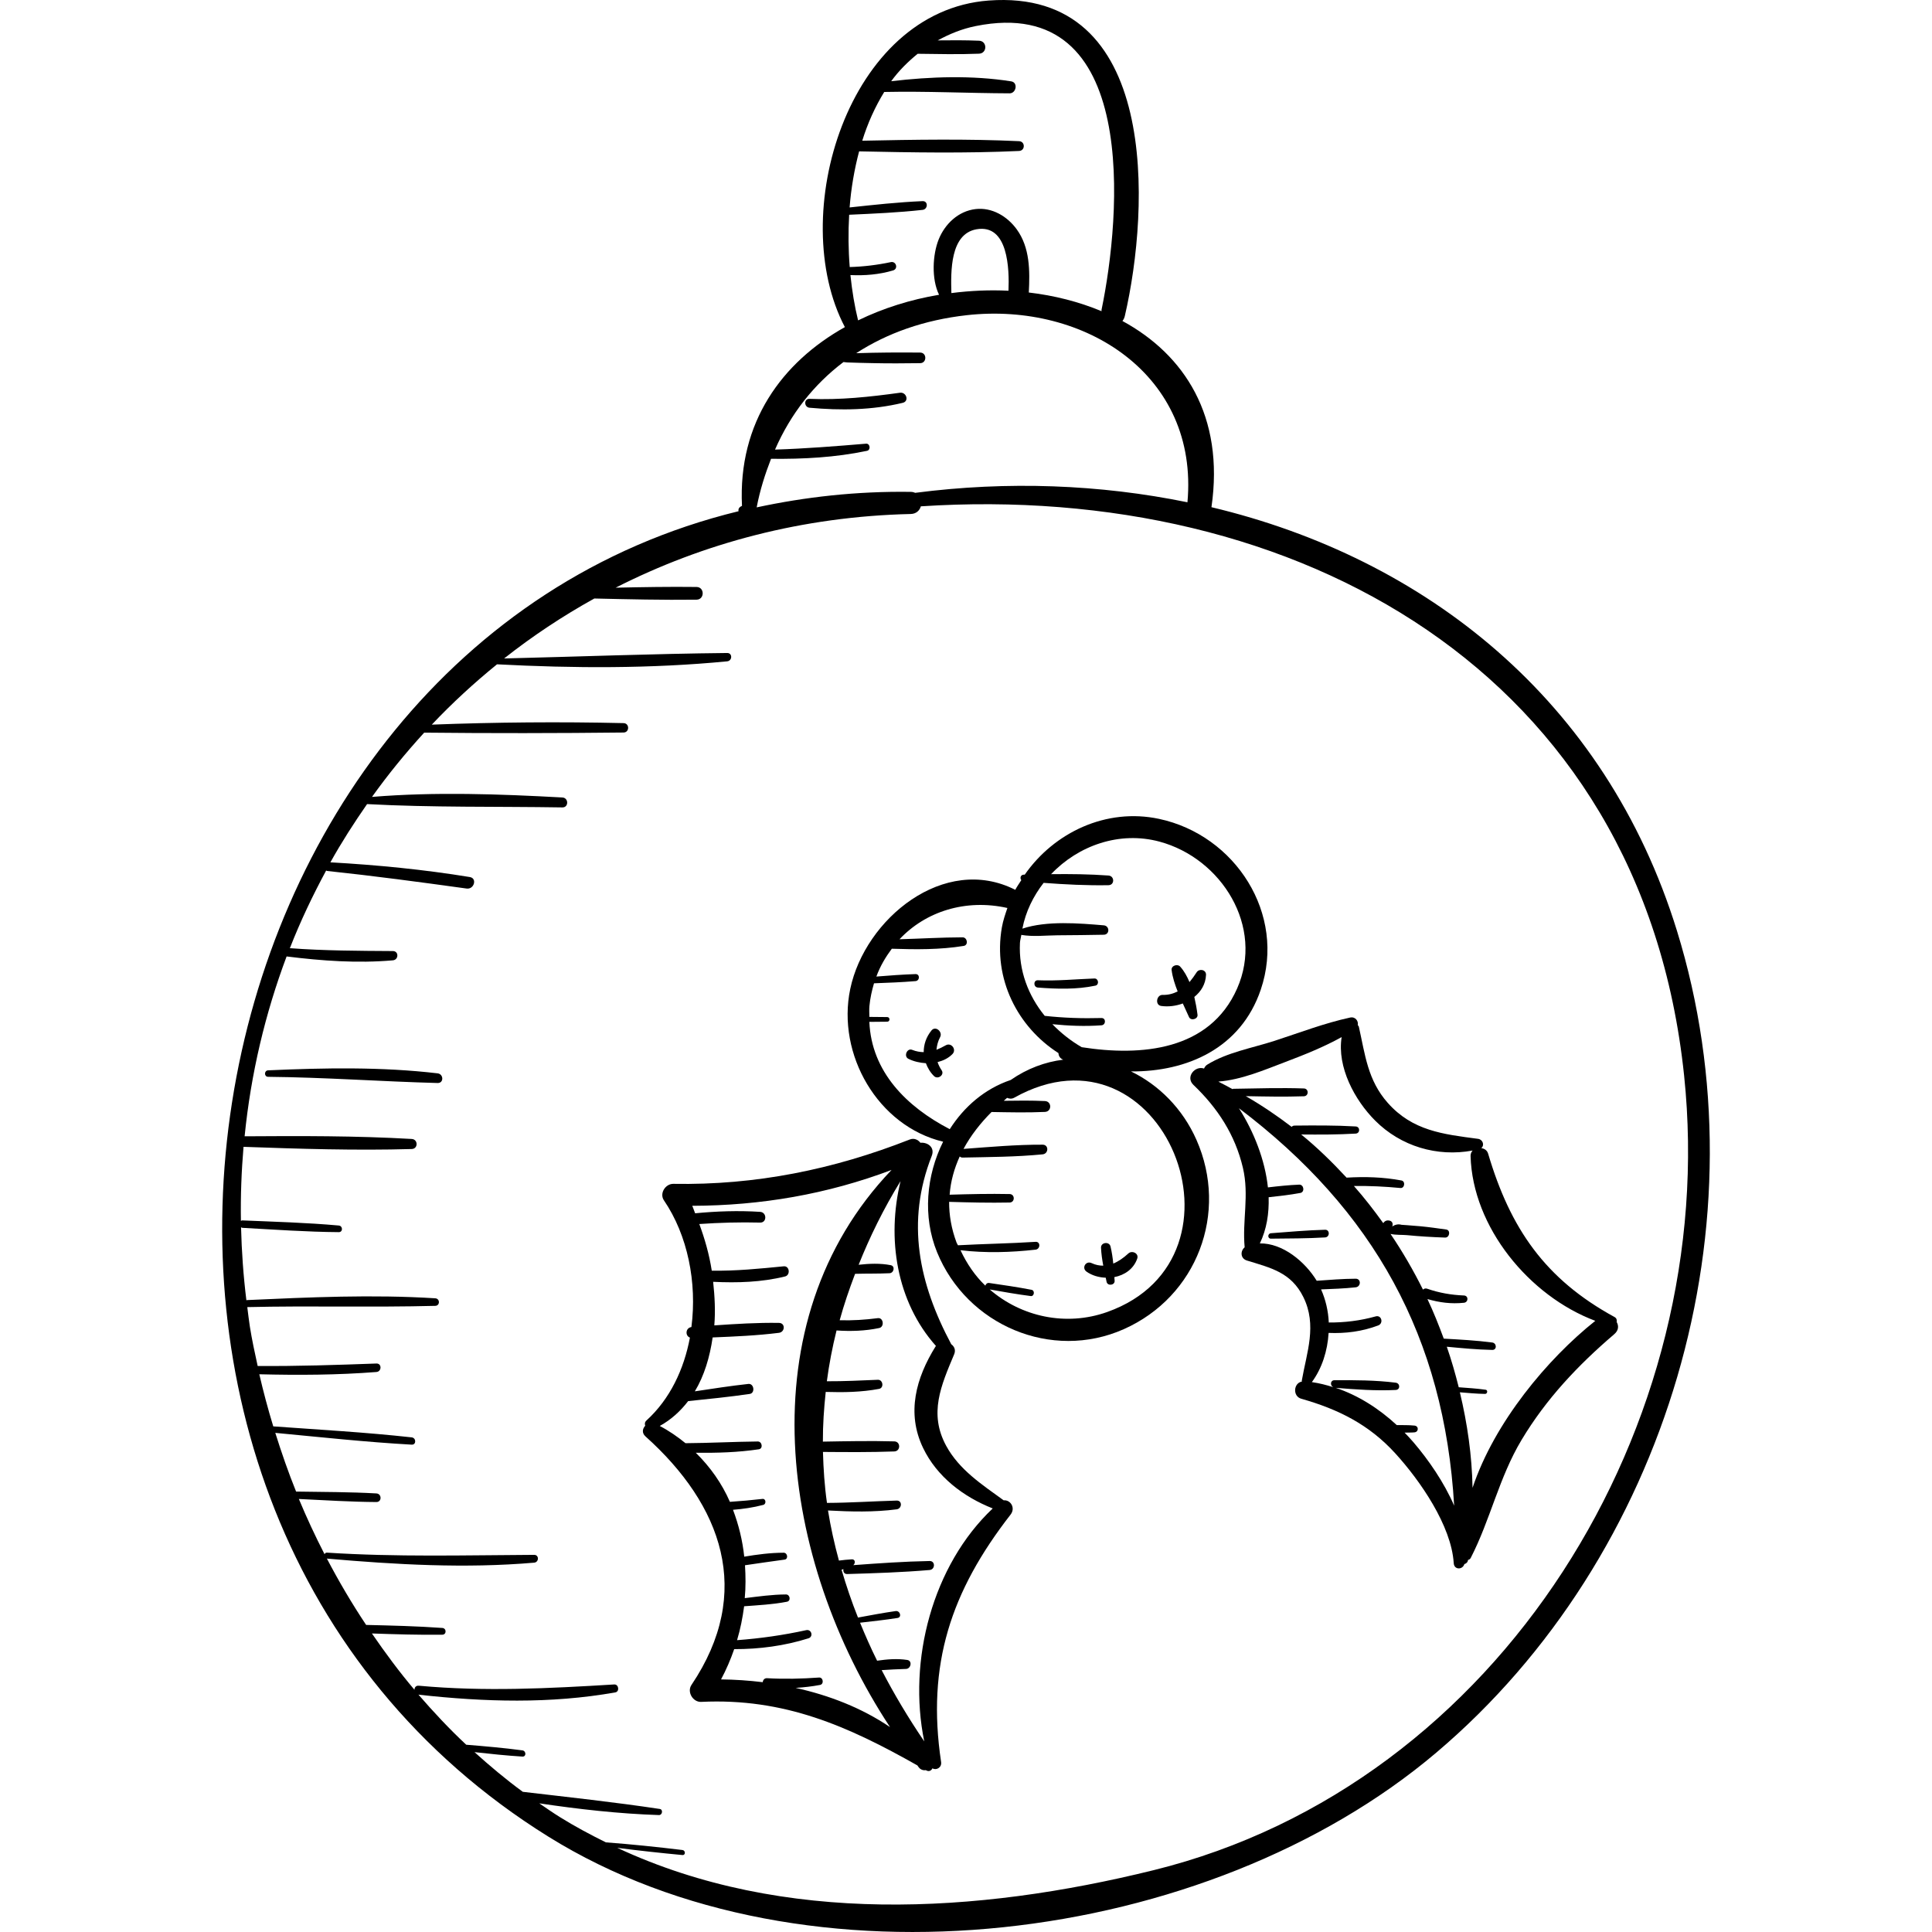 <?xml version="1.0" encoding="iso-8859-1"?>
<!-- Generator: Adobe Illustrator 18.0.0, SVG Export Plug-In . SVG Version: 6.00 Build 0)  -->
<!DOCTYPE svg PUBLIC "-//W3C//DTD SVG 1.1//EN" "http://www.w3.org/Graphics/SVG/1.1/DTD/svg11.dtd">
<svg version="1.1" id="Capa_1" xmlns="http://www.w3.org/2000/svg" xmlns:xlink="http://www.w3.org/1999/xlink" x="0px" y="0px"
	 viewBox="0 0 276.672 276.672" style="enable-background:new 0 0 276.672 276.672;" xml:space="preserve">
<g>
	<path d="M240.144,133.28c-10.246-33.14-36.1-53.367-66.657-60.647c1.888-13.042-3.89-21.855-12.75-26.665
		c0.151-0.184,0.274-0.411,0.341-0.702c3.588-15.466,4.993-47.016-19.492-45.19c-20.178,1.505-29.002,30.781-20.595,46.768
		c-8.992,5.032-15.319,13.625-14.735,25.598c-0.323,0.142-0.575,0.369-0.493,0.768C24.425,93.034,2.748,215.868,78.538,263.021
		c36.881,22.946,94.46,15.641,127.131-12.023C238.881,222.877,253.006,174.878,240.144,133.28z M121.604,30.754
		c3.512-0.161,7.018-0.309,10.515-0.698c0.781-0.087,0.822-1.286,0-1.252c-3.498,0.145-6.971,0.53-10.45,0.903
		c0.212-2.727,0.674-5.432,1.361-8.031c7.639,0.16,15.264,0.296,22.904-0.057c0.902-0.042,0.904-1.361,0-1.403
		c-7.49-0.347-14.967-0.22-22.455-0.065c0.777-2.507,1.837-4.851,3.147-6.981c6.007-0.128,11.958,0.174,17.958,0.196
		c0.951,0.003,1.229-1.555,0.232-1.714c-5.588-0.888-11.54-0.686-17.193-0.021c1.08-1.492,2.377-2.776,3.793-3.929
		c2.929,0.039,5.857,0.105,8.786-0.013c1.195-0.048,1.197-1.81,0-1.858c-1.971-0.08-3.941-0.071-5.913-0.048
		c1.642-0.895,3.411-1.642,5.442-2.051c23.622-4.763,20.765,27.37,18.018,40.618c-0.016,0.076,0.005,0.139-0.001,0.213
		c-3.235-1.347-6.762-2.247-10.418-2.674c0.161-3.105,0.175-6.424-1.729-9.049c-1.358-1.872-3.554-3.18-5.915-2.897
		c-2.448,0.294-4.368,2.118-5.266,4.353c-0.864,2.152-1.056,5.651,0.059,7.918c-4.06,0.679-8,1.915-11.597,3.666
		c-0.496-2.012-0.86-4.206-1.097-6.488c2.061,0.095,4.115-0.071,6.114-0.666c0.764-0.227,0.445-1.352-0.328-1.189
		c-1.964,0.416-3.907,0.649-5.885,0.706C121.486,35.809,121.459,33.283,121.604,30.754z M144.42,41.635
		c-2.714-0.136-5.46-0.011-8.178,0.336c-0.088-3.093-0.189-8.468,3.596-9.136C144.396,32.03,144.547,38.555,144.42,41.635z
		 M110.417,65.702c4.618,0.053,9.195-0.189,13.742-1.14c0.568-0.119,0.451-1.073-0.138-1.024c-4.345,0.364-8.681,0.708-13.034,0.847
		c2.243-5.138,5.572-9.336,9.802-12.537c0.25,0.032,0.453,0.053,0.535,0.056c1.219,0.051,2.439,0.069,3.657,0.098
		c2.268,0.053,4.526,0.034,6.794,0.005c0.976-0.012,0.978-1.508,0-1.517c-3.058-0.03-6.108-0.013-9.164,0.09
		c4.431-2.872,9.721-4.761,15.845-5.445c16.906-1.888,33.246,8.562,31.592,26.794c-12.535-2.563-25.754-3.069-38.981-1.354
		c-0.186-0.081-0.398-0.133-0.643-0.137c-7.781-0.111-15.107,0.73-22.066,2.221C108.833,70.173,109.566,67.889,110.417,65.702z
		 M165.208,267.817c-25.311,6.25-52.971,7.917-76.81-3.196c3.105,0.398,6.221,0.739,9.332,1.03c0.466,0.044,0.452-0.666,0-0.72
		c-3.64-0.437-7.301-0.824-10.963-1.095c-2.229-1.103-4.437-2.279-6.591-3.62c-1.007-0.627-1.974-1.303-2.95-1.969
		c5.683,0.846,11.417,1.493,17.14,1.68c0.49,0.016,0.622-0.799,0.118-0.875c-6.511-0.981-13.072-1.686-19.615-2.454
		c-2.418-1.768-4.702-3.69-6.917-5.683c2.281,0.255,4.562,0.492,6.857,0.637c0.586,0.037,0.551-0.818,0-0.891
		c-2.675-0.356-5.356-0.589-8.042-0.807c-2.432-2.266-4.696-4.695-6.869-7.204c0.03,0.007,0.042,0.037,0.074,0.041
		c9.358,1.038,18.844,1.326,28.143-0.332c0.639-0.114,0.495-1.175-0.154-1.136c-9.387,0.572-18.601,1.045-27.99,0.179
		c-0.417-0.039-0.619,0.263-0.615,0.585c-2.184-2.569-4.184-5.286-6.096-8.066c3.362,0.114,6.716,0.223,10.082,0.177
		c0.629-0.008,0.616-0.923,0-0.967c-3.635-0.261-7.269-0.345-10.911-0.433c-2.043-3.064-3.914-6.245-5.626-9.511
		c0.01,0.002,0.014,0.012,0.025,0.013c9.827,0.861,19.816,1.434,29.662,0.582c0.706-0.061,0.731-1.123,0-1.119
		c-9.918,0.051-19.751,0.326-29.662-0.317c-0.195-0.013-0.295,0.096-0.351,0.23c-1.335-2.586-2.56-5.228-3.682-7.915
		c3.699,0.177,7.401,0.416,11.104,0.438c0.799,0.005,0.788-1.188,0-1.232c-3.813-0.217-7.642-0.204-11.46-0.266
		c-0.015,0-0.02,0.013-0.034,0.014c-1.119-2.762-2.09-5.58-2.985-8.421c6.505,0.614,13.01,1.325,19.535,1.688
		c0.681,0.038,0.653-0.971,0-1.043c-6.588-0.727-13.215-1.098-19.825-1.574c-0.753-2.465-1.416-4.956-1.999-7.463
		c5.6,0.139,11.184,0.113,16.772-0.325c0.768-0.06,0.789-1.242,0-1.214c-5.669,0.208-11.335,0.396-17.007,0.352
		c-0.413-1.874-0.818-3.751-1.119-5.646c-0.148-0.931-0.245-1.856-0.368-2.785c8.974-0.212,17.948,0.055,26.92-0.18
		c0.7-0.018,0.691-1.038,0-1.081c-9.003-0.564-17.968-0.148-26.97,0.256c-0.035,0.001-0.047,0.03-0.078,0.037
		c-0.434-3.516-0.679-7.009-0.765-10.47c0.06,0.027,0.096,0.079,0.173,0.084c4.604,0.255,9.209,0.584,13.821,0.619
		c0.619,0.005,0.597-0.894,0-0.948c-4.596-0.414-9.212-0.538-13.821-0.733c-0.085-0.004-0.128,0.048-0.192,0.074
		c-0.058-3.577,0.077-7.114,0.374-10.609c8.02,0.288,16.067,0.544,24.088,0.313c0.932-0.027,0.923-1.388,0-1.441
		c-7.959-0.458-15.958-0.437-23.932-0.381c0.895-8.963,2.952-17.604,6.013-25.756c5.051,0.631,10.138,1.001,15.221,0.556
		c0.838-0.073,0.868-1.322,0-1.327c-4.934-0.03-9.838-0.048-14.754-0.409c1.496-3.837,3.261-7.536,5.198-11.127
		c0.045,0.014,0.065,0.056,0.116,0.062c6.682,0.706,13.347,1.601,20.002,2.521c1.065,0.147,1.547-1.467,0.454-1.646
		c-6.63-1.084-13.261-1.728-19.966-2.108c1.602-2.88,3.381-5.644,5.253-8.339c9.297,0.503,18.66,0.323,27.97,0.475
		c0.92,0.015,0.909-1.372,0-1.422c-9.043-0.495-18.221-0.824-27.264-0.082c2.301-3.223,4.807-6.287,7.474-9.204
		c9.514,0.101,19.04,0.087,28.552-0.017c0.867-0.01,0.867-1.326,0-1.346c-9.144-0.211-18.318-0.13-27.463,0.217
		c2.911-3.081,6.039-5.957,9.339-8.638c10.97,0.575,22.029,0.631,32.96-0.427c0.749-0.073,0.783-1.203,0-1.194
		c-10.646,0.11-21.295,0.524-31.942,0.782c4.041-3.192,8.361-6.06,12.918-8.586c4.879,0.111,9.759,0.229,14.639,0.168
		c1.171-0.015,1.173-1.806,0-1.82c-3.861-0.048-7.723,0.019-11.584,0.102c12.542-6.375,26.771-10.196,42.257-10.553
		c0.799-0.019,1.275-0.509,1.447-1.097c53.609-3.51,103.237,23.528,109.305,81.524C246.402,203.976,214.962,255.53,165.208,267.817z
		"/>
	<path d="M165.983,117.267c-7.563-1.611-15.015,1.94-19.233,7.985c-0.046,0.002-0.095,0-0.141,0.002
		c-0.469,0.019-0.577,0.51-0.351,0.786c-0.29,0.461-0.612,0.901-0.865,1.387c-10.169-5.17-21.522,4.153-23.631,14.182
		c-1.978,9.405,3.974,19.66,13.298,21.888c-2.418,4.848-2.949,10.723-0.869,15.824c4.262,10.452,16.394,15.624,26.743,11.023
		c10.481-4.659,15.034-16.656,10.398-27.127c-1.975-4.461-5.381-7.85-9.364-9.782c7.979,0.051,15.722-3.276,18.583-11.721
		C184.215,130.895,176.901,119.594,165.983,117.267z M124.494,146.337c0.854-0.006,1.708-0.01,2.562-0.024
		c0.427-0.007,0.428-0.656,0-0.664c-0.853-0.014-1.706-0.018-2.558-0.024c0-0.521-0.044-1.022,0.008-1.565
		c0.109-1.143,0.353-2.214,0.656-3.246c1.983-0.075,3.969-0.147,5.944-0.314c0.635-0.054,0.655-1.026,0-1.005
		c-1.87,0.06-3.739,0.206-5.606,0.353c0.538-1.481,1.318-2.785,2.21-3.984c3.431,0.113,6.929,0.148,10.299-0.404
		c0.708-0.116,0.523-1.23-0.166-1.229c-3.013,0.006-6.018,0.192-9.029,0.276c3.742-3.978,9.455-5.817,15.45-4.479
		c-0.307,0.902-0.619,1.803-0.788,2.761c-1.307,7.425,2.278,14.297,8.098,18.02c0.029,0.388,0.201,0.762,0.685,0.943
		c-2.585,0.32-5.15,1.26-7.523,2.908c-3.718,1.255-6.679,3.832-8.725,7.044C129.819,158.492,124.799,153.483,124.494,146.337z
		 M158.561,187.884c-5.93,2.112-12.324,0.673-16.827-3.226c1.956,0.347,3.904,0.689,5.875,0.944
		c0.506,0.065,0.623-0.796,0.121-0.894c-2.016-0.391-4.04-0.685-6.073-0.979c-0.29-0.042-0.494,0.161-0.551,0.385
		c-1.473-1.41-2.651-3.139-3.557-5.076c3.56,0.424,7.201,0.319,10.75-0.082c0.699-0.079,0.731-1.166,0-1.119
		c-3.703,0.237-7.415,0.291-11.117,0.491c-0.056-0.139-0.149-0.249-0.201-0.39c-0.753-2.017-1.07-3.96-1.061-5.826
		c2.888,0.084,5.778,0.155,8.667,0.095c0.781-0.016,0.782-1.197,0-1.214c-2.865-0.059-5.73,0.01-8.594,0.094
		c0.141-1.923,0.659-3.751,1.444-5.478c0.098,0.093,0.225,0.164,0.406,0.161c3.826-0.08,7.656-0.089,11.467-0.462
		c0.87-0.085,0.908-1.381,0-1.384c-3.785-0.015-7.555,0.327-11.328,0.604c1.027-1.911,2.405-3.675,4.012-5.284
		c2.55,0.042,5.1,0.106,7.648-0.012c1.001-0.046,1.002-1.509,0-1.555c-1.966-0.091-3.934-0.07-5.901-0.038
		c0.163-0.138,0.311-0.286,0.477-0.421c0.316,0.141,0.678,0.172,1.024-0.022C166.528,145.272,180.514,180.064,158.561,187.884z
		 M177.159,141.565c-3.934,8.907-13.745,9.73-22.248,8.399c-1.559-0.898-2.969-2.022-4.209-3.295c2.34,0.235,4.664,0.331,7.029,0.16
		c0.662-0.048,0.678-1.062,0-1.043c-2.713,0.077-5.425-0.014-8.123-0.311c-2.342-2.884-3.743-6.468-3.548-10.447
		c0.02-0.397,0.147-0.759,0.197-1.147c1.684,0.292,3.477,0.071,5.178,0.058c2.212-0.017,4.419-0.033,6.632-0.08
		c0.877-0.019,0.854-1.274,0-1.346c-3.479-0.294-8.168-0.696-11.657,0.473c0.469-2.453,1.569-4.655,3.04-6.556
		c3.095,0.232,6.215,0.391,9.292,0.334c0.9-0.017,0.881-1.319,0-1.384c-2.713-0.199-5.47-0.227-8.22-0.195
		c3.884-4.096,9.792-6.21,15.535-4.657C174.937,122.927,181.071,132.705,177.159,141.565z"/>
	<path d="M162.858,180.236c0.262-0.755-0.746-1.218-1.267-0.738c-0.688,0.633-1.404,1.137-2.164,1.452
		c-0.083-0.82-0.2-1.636-0.395-2.45c-0.181-0.751-1.395-0.602-1.36,0.184c0.04,0.872,0.165,1.721,0.322,2.566
		c-0.529,0-1.079-0.09-1.671-0.367c-0.83-0.389-1.471,0.7-0.718,1.228c0.791,0.554,1.764,0.827,2.742,0.863
		c0.042,0.196,0.079,0.39,0.12,0.587c0.134,0.641,1.205,0.508,1.154-0.156c-0.013-0.173-0.029-0.343-0.041-0.516
		C161.038,182.608,162.34,181.732,162.858,180.236z"/>
	<path d="M172.708,139.6c0.029-0.746-0.974-0.938-1.343-0.364c-0.33,0.514-0.668,0.98-1.024,1.403
		c-0.345-0.812-0.757-1.585-1.346-2.228c-0.386-0.421-1.292-0.119-1.214,0.503c0.131,1.037,0.467,2.058,0.865,3.063
		c-0.614,0.306-1.29,0.521-2.149,0.497c-0.885-0.025-1.129,1.452-0.214,1.583c1.013,0.145,2.106,0.011,3.101-0.355
		c0.303,0.658,0.607,1.309,0.888,1.946c0.255,0.579,1.298,0.303,1.219-0.33c-0.103-0.83-0.26-1.694-0.458-2.552
		C171.984,142,172.656,140.942,172.708,139.6z"/>
	<path d="M135.434,149.693c-0.461,0.262-0.897,0.472-1.327,0.643c0.06-0.612,0.207-1.225,0.524-1.816
		c0.401-0.749-0.646-1.676-1.236-0.954c-0.775,0.95-1.119,2.034-1.115,3.107c-0.52-0.012-1.058-0.089-1.656-0.33
		c-0.735-0.296-1.248,0.929-0.541,1.282c0.784,0.391,1.646,0.576,2.508,0.632c0.25,0.658,0.605,1.292,1.167,1.846
		c0.543,0.535,1.544-0.171,1.087-0.839c-0.257-0.375-0.447-0.766-0.58-1.166c0.779-0.202,1.525-0.529,2.134-1.155
		C137.028,150.296,136.228,149.241,135.434,149.693z"/>
	<path d="M231.518,189.324c0.051-0.268-0.004-0.553-0.307-0.719c-9.955-5.431-14.933-12.691-18.104-23.396
		c-0.148-0.501-0.55-0.719-0.978-0.806c0.496-0.385,0.221-1.226-0.457-1.315c-5.033-0.665-9.389-1.143-12.942-5.156
		c-2.878-3.25-3.231-6.874-4.134-10.889c-0.026-0.113-0.108-0.157-0.156-0.245c0.121-0.587-0.355-1.24-1.098-1.079
		c-3.685,0.798-7.245,2.174-10.829,3.336c-3.195,1.036-6.78,1.639-9.644,3.416c-0.224,0.139-0.342,0.343-0.446,0.548
		c-1.293-0.442-2.701,1.214-1.514,2.347c3.471,3.312,5.969,7.149,7.081,11.864c0.929,3.939-0.107,7.583,0.252,11.39
		c-0.642,0.537-0.62,1.602,0.322,1.893c3.418,1.056,6.331,1.686,8.081,5.229c2.001,4.049,0.485,7.902-0.225,11.989
		c-0.007,0.04,0.018,0.077,0.018,0.117c-1.2,0.204-1.355,2.102-0.081,2.462c5.296,1.499,9.699,3.697,13.453,7.816
		c3.553,3.898,8.035,10.352,8.371,15.727c0.061,0.984,1.272,0.969,1.524,0.135c0.253-0.081,0.471-0.235,0.52-0.569
		c0.002-0.011,0.002-0.022,0.003-0.033c0.151-0.029,0.293-0.102,0.385-0.281c2.817-5.471,4.053-11.514,7.274-16.889
		c3.54-5.908,8.083-10.709,13.288-15.16C231.813,190.514,231.822,189.853,231.518,189.324z M202.485,206.623
		c-0.428-0.502-0.878-0.989-1.339-1.464c0.471-0.021,0.942,0.009,1.42-0.04c0.62-0.064,0.622-0.903,0-0.967
		c-0.854-0.088-1.699-0.062-2.543-0.072c-2.532-2.345-5.487-4.243-8.731-5.332c2.83,0.232,5.744,0.445,8.579,0.303
		c0.687-0.035,0.652-0.96,0-1.043c-2.877-0.364-5.866-0.37-8.764-0.353c-0.629,0.003-0.65,0.783-0.168,0.998
		c-1.001-0.316-2.023-0.577-3.074-0.727c1.455-1.977,2.249-4.495,2.398-7.045c2.435,0.098,4.776-0.195,7.101-1.068
		c0.796-0.299,0.492-1.535-0.359-1.298c-2.209,0.617-4.443,0.892-6.717,0.875c-0.073-1.66-0.454-3.278-1.103-4.739
		c1.653-0.067,3.31-0.122,4.953-0.299c0.77-0.083,0.812-1.236,0-1.233c-1.86,0.007-3.722,0.169-5.579,0.294
		c-1.678-2.752-4.882-5.401-8.142-5.35c0.979-2.031,1.329-4.291,1.258-6.612c1.517-0.16,3.03-0.336,4.535-0.611
		c0.674-0.123,0.518-1.219-0.161-1.192c-1.503,0.06-2.989,0.219-4.477,0.395c-0.419-3.936-2.005-7.964-4.151-11.337
		c19.327,14.62,29.409,32.816,30.822,56.916C206.778,212.241,204.556,209.056,202.485,206.623z M210.877,213.062
		c-0.087-4.626-0.742-9.203-1.816-13.677c1.202,0.096,2.407,0.214,3.613,0.229c0.332,0.004,0.427-0.547,0.081-0.596
		c-1.278-0.182-2.57-0.257-3.857-0.356c-0.493-1.957-1.046-3.898-1.709-5.803c2.166,0.206,4.333,0.413,6.506,0.457
		c0.703,0.014,0.655-0.976,0-1.062c-2.302-0.302-4.624-0.423-6.942-0.554c-0.707-1.918-1.463-3.818-2.336-5.667
		c1.734,0.504,3.403,0.72,5.226,0.531c0.656-0.068,0.684-1.016,0-1.043c-1.817-0.073-3.544-0.371-5.257-0.969
		c-0.259-0.09-0.454-0.009-0.608,0.128c-1.375-2.756-2.92-5.426-4.648-7.974c0.767,0.174,1.713,0.111,2.352,0.174
		c1.822,0.18,3.636,0.285,5.466,0.348c0.647,0.022,0.822-1.062,0.157-1.154c-1.223-0.171-2.441-0.348-3.67-0.464
		c-0.651-0.061-1.301-0.11-1.953-0.158c-0.261-0.018-0.521-0.037-0.781-0.055c-0.497-0.143-0.926-0.015-1.325,0.237
		c0.132-0.311,0.055-0.716-0.347-0.825c-0.455-0.124-0.766,0.072-0.936,0.356c-1.32-1.838-2.706-3.628-4.205-5.323
		c2.224-0.035,4.44,0.077,6.658,0.287c0.612,0.058,0.755-0.967,0.146-1.08c-2.613-0.487-5.203-0.563-7.855-0.405
		c-2.036-2.192-4.169-4.292-6.498-6.18c2.606,0.022,5.195,0.027,7.801-0.126c0.659-0.039,0.66-0.985,0-1.024
		c-2.928-0.172-5.832-0.152-8.764-0.123c-0.182,0.002-0.309,0.081-0.41,0.179c-2.087-1.596-4.27-3.075-6.563-4.395
		c2.774,0.053,5.548,0.111,8.321,0.017c0.719-0.024,0.721-1.094,0-1.119c-3.37-0.115-6.742-0.005-10.113,0.048
		c-0.049,0.001-0.068,0.037-0.11,0.048c-0.655-0.346-1.293-0.717-1.963-1.039c-0.014-0.016-0.03-0.028-0.044-0.044
		c3.288-0.252,6.592-1.674,9.632-2.827c2.718-1.031,5.455-2.127,8.005-3.54c-0.682,4.291,1.865,9.018,4.789,11.949
		c3.693,3.702,8.887,5.238,13.964,4.295c-0.172,0.202-0.3,0.453-0.29,0.79c0.28,10.163,8.377,20.042,17.86,23.599
		C221.6,194.601,214.006,203.683,210.877,213.062z"/>
	<path d="M62.671,153.708c-8.031-0.945-16.205-0.79-24.271-0.431c-0.595,0.027-0.601,0.923,0,0.929
		c8.105,0.075,16.175,0.673,24.271,0.886C63.583,155.116,63.532,153.809,62.671,153.708z"/>
	<path d="M128.875,56.243c-4.324,0.597-8.579,1.057-12.95,0.875c-0.827-0.035-0.802,1.197,0,1.271
		c4.472,0.411,8.966,0.354,13.348-0.701C130.237,57.456,129.799,56.116,128.875,56.243z"/>
	<path d="M143.729,214.853c-3.084-2.244-6.347-4.349-8.228-7.8c-2.521-4.629-0.741-8.639,1.138-13.105
		c0.263-0.625,0.018-1.135-0.415-1.449c-4.633-8.688-6.52-17.489-2.792-26.975c0.48-1.224-0.589-1.971-1.624-1.874
		c-0.356-0.45-0.907-0.712-1.534-0.465c-10.928,4.3-22.07,6.557-33.843,6.348c-1.134-0.02-2.031,1.369-1.355,2.36
		c3.408,5.002,4.76,11.782,3.938,18.146c-0.857,0.125-0.915,1.261-0.213,1.514c-0.858,4.555-2.856,8.802-6.219,11.863
		c-0.268,0.244-0.269,0.513-0.184,0.76c-0.391,0.413-0.512,1.032,0.041,1.527c10.959,9.827,15.531,22.3,6.58,35.593
		c-0.671,0.997,0.211,2.478,1.39,2.422c11.922-0.571,20.999,3.467,30.961,9.097c0.072,0.091,0.135,0.192,0.207,0.283
		c0.277,0.351,0.65,0.447,1.018,0.402c0.019,0.011,0.038,0.02,0.056,0.031c0.386,0.222,0.743,0.016,0.88-0.299
		c0.536,0.33,1.36-0.096,1.239-0.905c-2.09-13.949,1.402-24.44,9.946-35.423C145.477,215.927,144.694,214.757,143.729,214.853z
		 M113.938,241.714c1.161-0.073,2.32-0.2,3.495-0.422c0.594-0.112,0.465-1.106-0.143-1.061c-2.466,0.178-4.955,0.238-7.424,0.096
		c-0.408-0.024-0.604,0.259-0.638,0.57c-1.989-0.242-3.989-0.378-5.971-0.398c0.746-1.389,1.365-2.845,1.885-4.335
		c3.589,0.012,7.218-0.472,10.633-1.548c0.747-0.235,0.441-1.337-0.323-1.17c-3.292,0.721-6.561,1.185-9.901,1.434
		c0.478-1.589,0.795-3.217,1.013-4.855c2.049-0.153,4.119-0.26,6.134-0.648c0.597-0.115,0.447-1.045-0.141-1.043
		c-1.971,0.007-3.943,0.289-5.904,0.528c0.149-1.574,0.13-3.147,0.034-4.71c1.888-0.29,3.782-0.541,5.673-0.808
		c0.569-0.08,0.419-0.989-0.134-0.987c-1.914,0.007-3.778,0.252-5.647,0.564c-0.243-2.315-0.798-4.566-1.609-6.711
		c1.449-0.116,2.888-0.32,4.338-0.703c0.46-0.121,0.384-0.914-0.117-0.857c-1.55,0.178-3.106,0.319-4.664,0.421
		c-1.141-2.615-2.797-4.978-4.888-7.032c3.019,0.04,6.037-0.049,9.03-0.495c0.642-0.096,0.476-1.124-0.151-1.117
		c-3.454,0.036-6.899,0.224-10.352,0.245c-1.119-0.91-2.325-1.754-3.684-2.468c1.639-0.904,2.969-2.132,4.067-3.559
		c2.943-0.303,5.886-0.599,8.815-1.026c0.806-0.118,0.625-1.523-0.193-1.434c-2.567,0.279-5.115,0.68-7.667,1.06
		c1.354-2.243,2.142-4.91,2.551-7.718c3.173-0.131,6.348-0.266,9.497-0.661c0.881-0.111,0.943-1.407,0-1.422
		c-3.088-0.051-6.175,0.148-9.259,0.357c0.17-2.058,0.059-4.158-0.167-6.24c3.449,0.17,6.951,0.063,10.302-0.768
		c0.789-0.196,0.648-1.536-0.197-1.452c-3.461,0.34-6.843,0.682-10.303,0.624c-0.367-2.369-1.013-4.591-1.785-6.68
		c2.898-0.197,5.809-0.28,8.71-0.206c0.995,0.025,0.98-1.474,0-1.536c-3.127-0.199-6.204-0.094-9.308,0.205
		c-0.152-0.343-0.253-0.744-0.417-1.071c9.869-0.029,19.345-1.662,28.546-5.135c-20.908,21.864-15.916,55.95-0.224,79.782
		C123.401,244.583,118.76,242.783,113.938,241.714z M132.357,249.374c-2.301-3.385-4.327-6.788-6.098-10.205
		c1.156-0.087,2.308-0.123,3.494-0.17c0.697-0.027,0.936-1.166,0.174-1.285c-1.443-0.225-2.886-0.102-4.321,0.107
		c-0.9-1.81-1.696-3.624-2.443-5.441c1.792-0.207,3.587-0.398,5.369-0.679c0.654-0.103,0.37-1.078-0.272-0.987
		c-1.805,0.254-3.597,0.6-5.391,0.928c-0.912-2.278-1.684-4.562-2.354-6.85c0.088-0.029,0.18-0.055,0.268-0.085
		c-0.07,0.34,0.085,0.717,0.539,0.703c3.944-0.117,7.869-0.242,11.802-0.577c0.814-0.069,0.842-1.305,0-1.289
		c-3.656,0.069-7.288,0.323-10.932,0.593c0.334-0.247,0.307-0.867-0.211-0.834c-0.624,0.04-1.235,0.096-1.842,0.179
		c-0.65-2.387-1.181-4.779-1.565-7.175c3.272,0.178,6.604,0.26,9.838-0.166c0.771-0.102,0.831-1.275,0-1.252
		c-3.338,0.094-6.65,0.32-9.986,0.333c-0.348-2.429-0.506-4.863-0.574-7.299c3.407,0.026,6.812,0.057,10.217-0.07
		c0.925-0.034,0.929-1.416,0-1.441c-3.41-0.092-6.818-0.025-10.228,0.035c-0.011-2.37,0.152-4.744,0.407-7.118
		c2.558,0.079,5.121,0.041,7.639-0.435c0.735-0.139,0.567-1.335-0.176-1.304c-2.442,0.105-4.865,0.222-7.302,0.212
		c0.319-2.424,0.785-4.849,1.389-7.275c2.058,0.139,4.083,0.075,6.105-0.347c0.781-0.163,0.621-1.52-0.191-1.416
		c-1.83,0.236-3.629,0.357-5.465,0.299c0.604-2.215,1.367-4.43,2.205-6.645c1.647-0.052,3.289-0.006,4.94-0.087
		c0.627-0.031,0.839-1.023,0.156-1.155c-1.503-0.289-3.054-0.228-4.586-0.057c1.599-3.996,3.549-7.991,6.002-11.98
		c-1.992,8.173-0.608,17.247,5.074,23.615c-0.02,0.027-0.047,0.04-0.065,0.069c-2.8,4.509-4.188,9.515-1.786,14.522
		c1.984,4.135,5.775,7.012,9.978,8.67C133.542,224.159,129.972,237.774,132.357,249.374z"/>
	<path d="M156.728,140.125c-2.712,0.101-5.376,0.368-8.096,0.255c-0.676-0.028-0.663,0.992,0,1.043
		c2.738,0.211,5.535,0.294,8.236-0.274C157.442,141.028,157.315,140.103,156.728,140.125z"/>
	<path d="M189.756,176.107c-2.59,0.07-5.171,0.301-7.754,0.498c-0.492,0.038-0.507,0.783,0,0.777
		c2.585-0.027,5.172-0.021,7.754-0.176C190.457,177.164,190.469,176.087,189.756,176.107z"/>
</g>
<g>
</g>
<g>
</g>
<g>
</g>
<g>
</g>
<g>
</g>
<g>
</g>
<g>
</g>
<g>
</g>
<g>
</g>
<g>
</g>
<g>
</g>
<g>
</g>
<g>
</g>
<g>
</g>
<g>
</g>
</svg>
